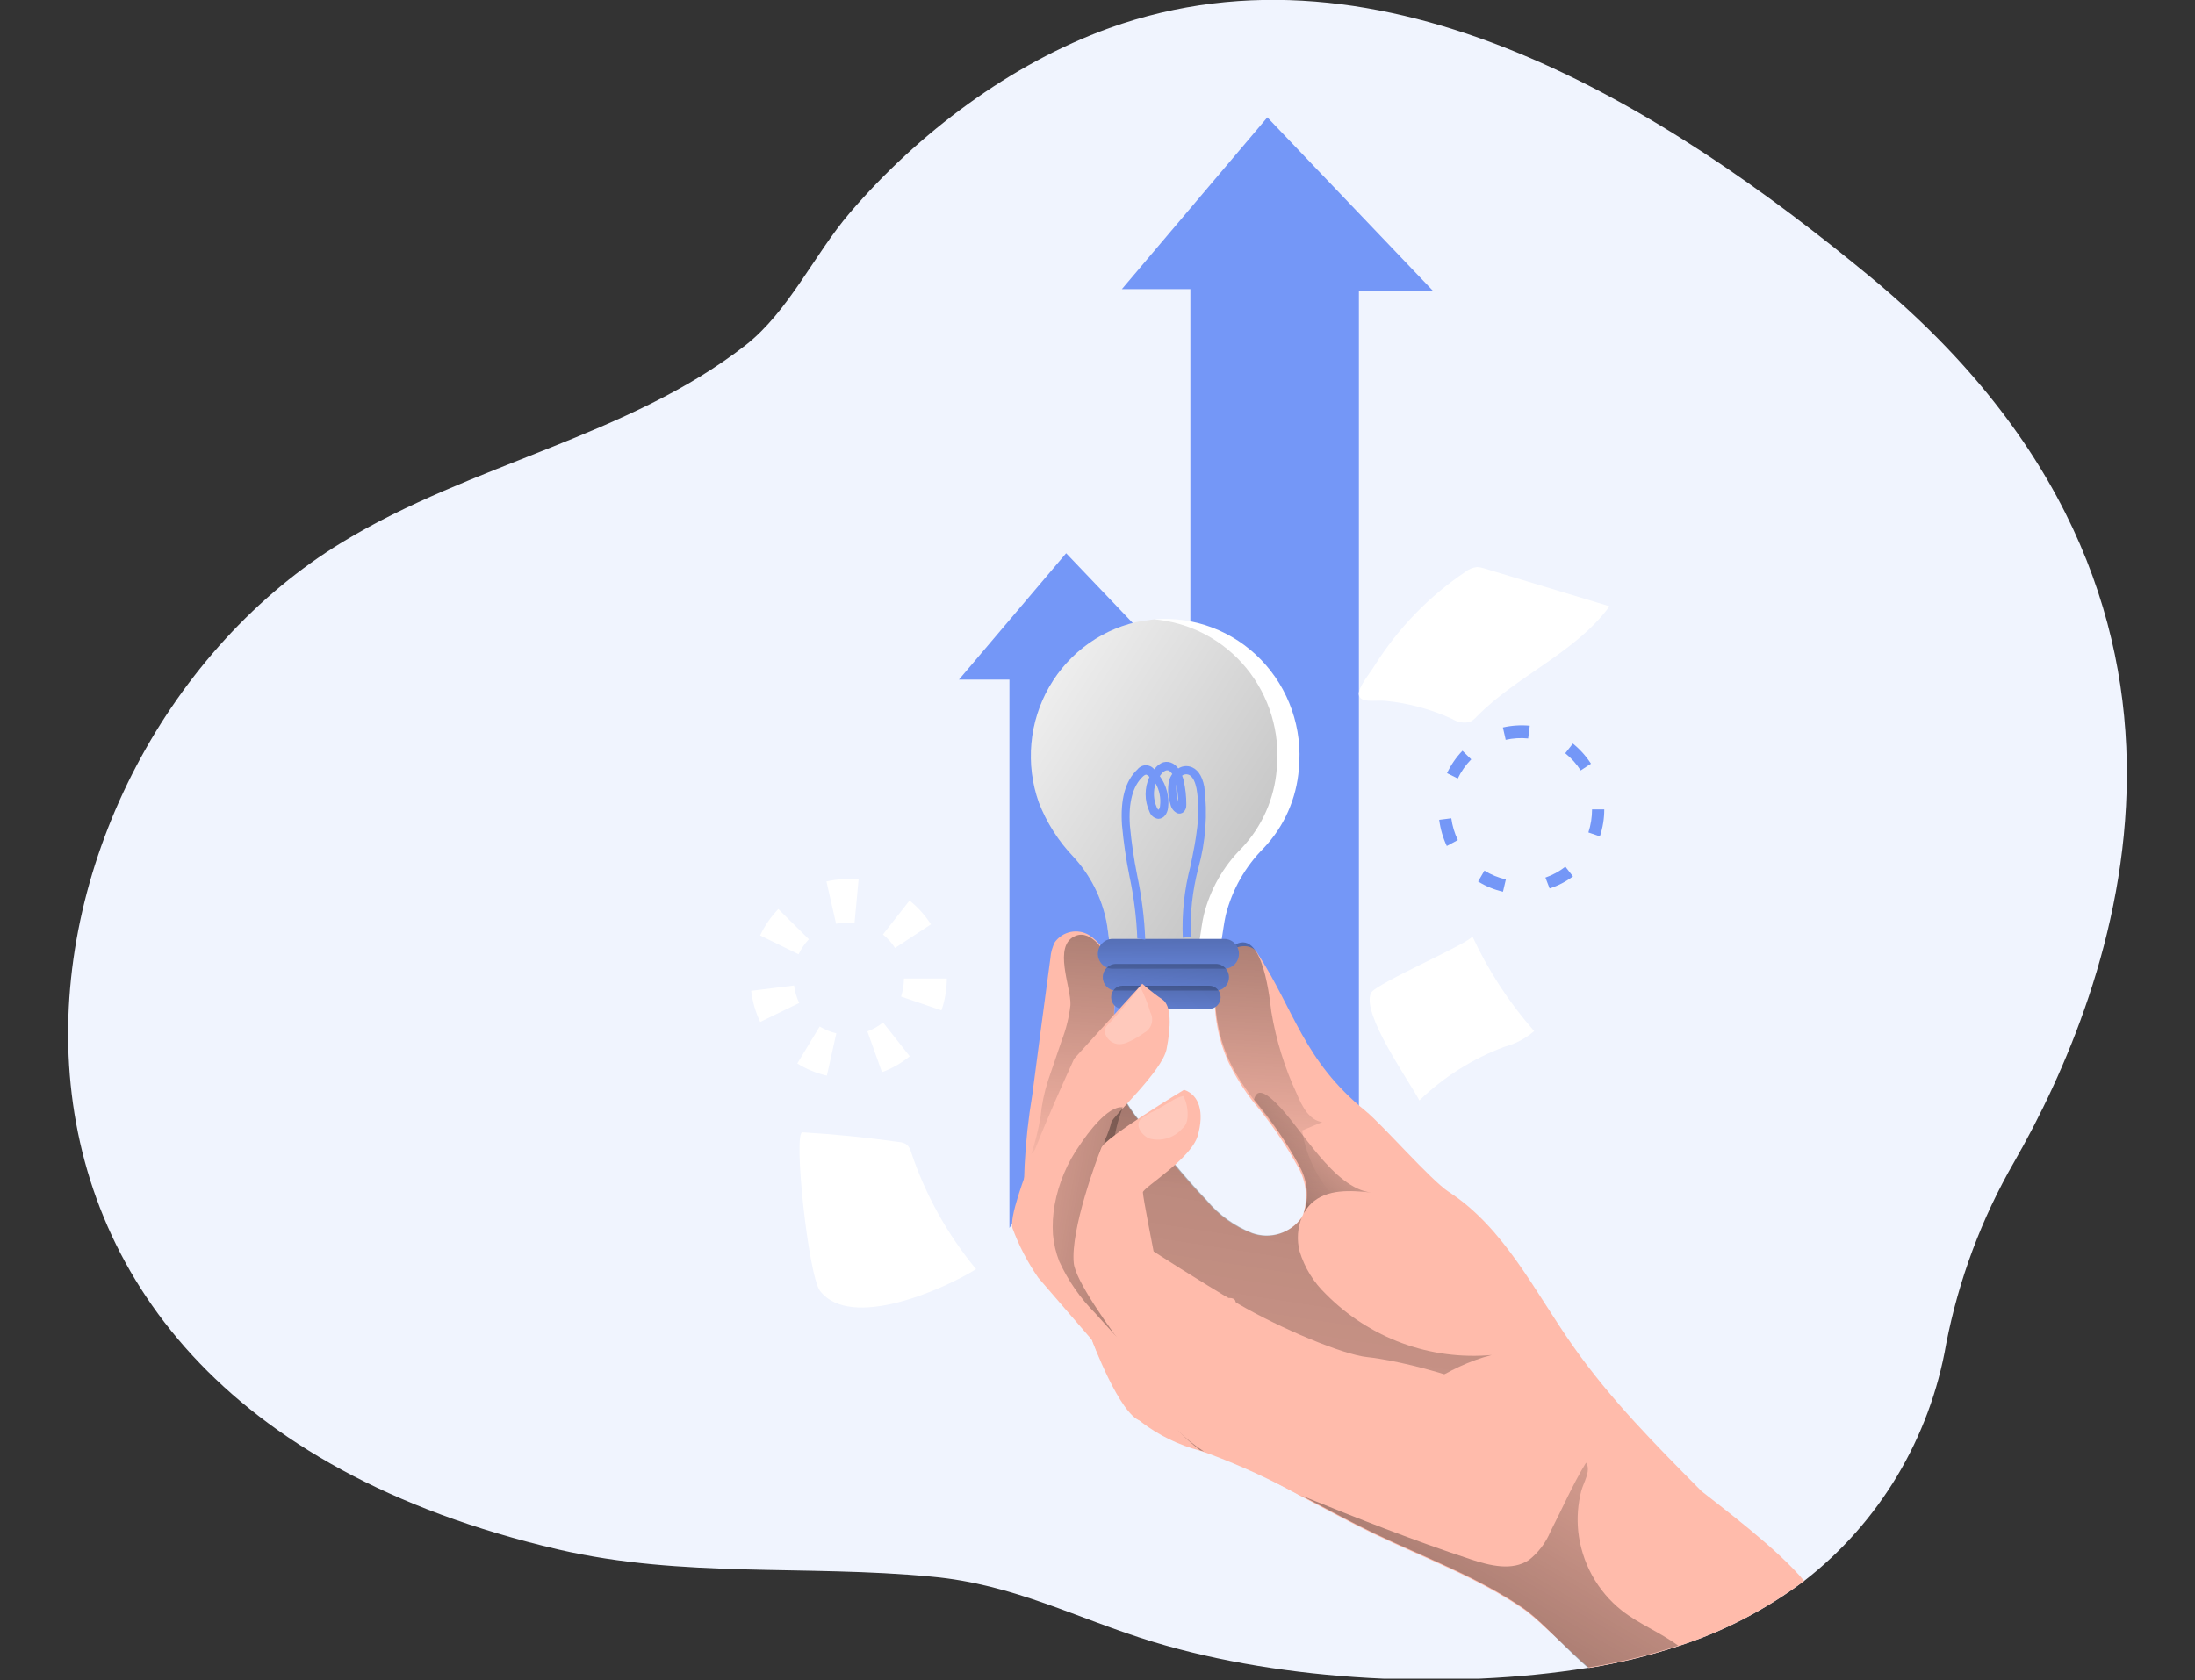 <svg viewBox="0 0 380 291" fill="none" xmlns="http://www.w3.org/2000/svg">
  <rect x="0" y="0" width="380" height="291" fill="#333333" stroke="none"/>
  <g clip-path="url(#clip0_476_569)">
    <path
      d="M348.679 201.247C343.059 210.986 339.089 221.612 336.932 232.684C334.111 249.027 325.333 263.694 312.343 273.766C305.741 278.733 298.372 282.552 290.537 285.068C285.493 286.725 280.331 287.984 275.097 288.835H274.819C251.436 292.603 222.318 291.209 199.678 284.333C186.316 280.265 175.664 274.35 161.263 273.032C139.476 270.941 118.32 273.333 96.644 268.323C-19.862 241.198 -0.209 130.064 59.269 93.88C81.65 80.261 108.893 75.552 129.084 59.767C136.507 53.966 140.998 44.02 147.103 36.881C158.999 22.999 174.94 11.057 192.032 4.86C239.596 -12.187 288.31 18.591 323.941 48.07C391.789 104.278 365.882 171.259 348.679 201.247Z"
      fill="#F0F4FE"/>
    <path d="M206.08 167.379V50.067H194.222L219.405 20.324L248.095 50.387H235.253V195.464L206.08 167.379Z"
          fill="#7497F7"/>
    <path d="M174.754 212.643V117.689H166.014L184.572 95.801L205.672 117.915H196.226V180.093L174.754 212.643Z"
          fill="#7497F7"/>
    <path
      d="M312.324 273.766C305.722 278.733 298.354 282.552 290.519 285.068C285.475 286.725 280.313 287.984 275.079 288.835C271.367 285.539 267.155 281.301 264.482 279.21C264.185 278.984 263.925 278.777 263.666 278.607C255.853 273.239 246.425 269.754 237.907 265.667C233.639 263.613 229.501 261.334 225.306 259.13C220.185 256.286 214.863 253.831 209.384 251.784L208.456 251.464L207.751 251.219C204.061 250.246 200.594 248.55 197.544 246.228C194.5 243.534 192.756 239.691 190.863 236.094C187.949 230.556 186.947 223.304 181.176 221.025C178.559 220.008 177.687 216.749 177.464 213.961C176.942 205.821 177.359 197.647 178.708 189.606C179.734 181.72 180.78 173.827 181.844 165.929C181.912 164.955 182.177 164.006 182.623 163.141C183.288 162.238 184.256 161.614 185.344 161.388C186.432 161.163 187.564 161.351 188.525 161.917C190.405 163.137 191.737 165.058 192.236 167.266C194.241 174.443 191.067 182.618 194.092 189.361V189.493C194.999 191.219 196.095 192.837 197.358 194.315C201.07 198.986 204.781 203.733 208.846 207.915C210.948 210.452 213.657 212.398 216.714 213.566C218.241 214.131 219.909 214.171 221.461 213.681C223.014 213.191 224.364 212.198 225.306 210.853L225.566 210.382C226.013 209.037 226.172 207.611 226.035 206.198C225.897 204.786 225.465 203.419 224.768 202.188C222.546 198.123 219.922 194.299 216.937 190.774C215.253 188.615 213.804 186.278 212.613 183.804C210.808 179.756 210.036 175.313 210.367 170.883C210.333 168.839 210.988 166.846 212.223 165.232C213.634 163.744 216.51 163.197 217.605 164.93C224.156 175.027 225.622 183.616 236.386 192.375C239.299 194.729 247.687 204.373 250.824 206.408C260.418 212.643 265.67 223.624 272.295 233.061C278.92 242.498 286.715 250.296 294.565 258.226C297.961 260.92 307.871 268.341 312.324 273.766Z"
      fill="#FFBBAB"/>
    <path
      d="M224.935 201.887C222.72 197.806 220.096 193.968 217.104 190.435C217.457 188.89 218.477 188.551 221.038 191.15C225.232 195.238 230.855 205.805 237.425 206.521C233.806 206.125 229.705 205.861 227.014 208.404C226.5 208.889 226.068 209.455 225.733 210.081C226.186 208.737 226.349 207.31 226.211 205.896C226.073 204.482 225.638 203.115 224.935 201.887Z"
      fill="url(#paint0_linear_476_569)"/>
    <path
      d="M258.265 234.643C242.398 238.674 234.623 255.194 226.457 240.803C225.678 244.061 214.636 223.002 213.856 226.261C215.081 221.326 202.016 230.537 198.138 227.316C194.259 224.095 199.771 208.593 195.243 210.815C191.367 203.81 190.203 195.59 191.977 187.76L194.203 189.455C195.11 191.188 196.206 192.811 197.47 194.296C201.181 198.949 204.893 203.601 208.957 207.877C211.071 210.402 213.777 212.345 216.826 213.528C218.355 214.065 220.015 214.091 221.56 213.603C223.106 213.115 224.458 212.138 225.418 210.815C225.431 210.779 225.431 210.739 225.418 210.702C224.619 212.601 224.469 214.716 224.991 216.711C225.857 219.537 227.43 222.088 229.556 224.114C233.295 227.888 237.803 230.786 242.762 232.605C247.722 234.424 253.013 235.12 258.265 234.643Z"
      fill="url(#paint1_linear_476_569)"/>
    <path
      d="M233.973 209.911C232.026 214.129 228.588 217.45 224.341 219.216C226.362 222.639 228.62 225.912 231.096 229.011C226.846 226.486 222.844 223.553 219.145 220.252C215.434 216.843 210.961 212.718 206.006 213.829C202.629 214.564 199.585 217.71 196.003 214.79C194.943 213.889 194.158 212.7 193.739 211.362C192.552 207.594 191.29 203.94 190.306 200.06C189.739 198.389 189.408 196.645 189.323 194.88C189.323 193.957 190.009 191.395 188.209 192.281C184.524 194.105 181.242 196.668 178.559 199.815C179.237 197.735 179.764 195.607 180.136 193.448C180.339 191.303 180.774 189.186 181.436 187.138L183.811 180.169C184.567 178.215 185.072 176.17 185.314 174.085C185.518 171.109 182.122 163.649 186.242 162.048C188.951 160.975 191.587 164.949 192.199 167.096C194.203 174.254 191.03 182.429 194.055 189.173C195.27 191.419 196.727 193.523 198.397 195.445C201.532 199.562 204.884 203.505 208.437 207.255C211.314 210.288 214.561 213.396 218.96 213.697C220.712 213.861 222.46 213.35 223.859 212.266C227.199 209.591 226.438 205.221 224.842 201.831C221.706 195.144 215.749 190.152 212.687 183.428C210.9 179.374 210.128 174.935 210.442 170.506C210.4 168.461 211.056 166.465 212.297 164.855C218.254 158.526 219.72 172.088 220.092 175.177C220.916 180.127 222.408 184.938 224.527 189.474C225.399 191.584 226.661 194.014 228.907 194.315L225.436 195.765C225.849 198.585 226.817 201.291 228.284 203.721C229.751 206.152 231.686 208.257 233.973 209.911Z"
      fill="url(#paint2_linear_476_569)"/>
    <path
      d="M224.861 133.135C224.462 138.299 222.303 143.161 218.755 146.885C215.578 150.073 213.313 154.077 212.204 158.469C211.907 159.807 211.74 161.201 211.499 162.67H191.995C191.846 161.672 191.754 160.654 191.568 159.675C190.734 155.438 188.748 151.523 185.834 148.373C183.243 145.666 181.206 142.465 179.839 138.955C178.681 135.685 178.244 132.196 178.558 128.736C178.871 125.275 179.929 121.926 181.656 118.925C183.383 115.924 185.737 113.344 188.552 111.367C191.368 109.389 194.576 108.062 197.952 107.48C198.564 107.48 199.195 107.31 199.808 107.254C203.207 106.972 206.625 107.451 209.822 108.659C213.018 109.866 215.913 111.772 218.303 114.241C220.694 116.71 222.52 119.683 223.653 122.947C224.786 126.212 225.199 129.69 224.861 133.135Z"
      fill="white"/>
    <path
      d="M221.038 133.135C220.638 138.295 218.487 143.155 214.951 146.885C211.76 150.062 209.494 154.071 208.4 158.469C208.085 159.807 207.936 161.201 207.695 162.67H191.995C191.846 161.672 191.754 160.654 191.568 159.675C190.734 155.438 188.748 151.523 185.834 148.373C183.243 145.666 181.206 142.465 179.839 138.955C178.681 135.685 178.244 132.196 178.558 128.736C178.871 125.275 179.929 121.926 181.656 118.925C183.383 115.924 185.737 113.344 188.552 111.367C191.368 109.389 194.576 108.062 197.952 107.48C198.564 107.48 199.195 107.31 199.808 107.254C202.884 107.516 205.879 108.396 208.617 109.843C211.356 111.291 213.784 113.276 215.759 115.685C217.735 118.093 219.219 120.876 220.125 123.872C221.031 126.867 221.342 130.016 221.038 133.135Z"
      fill="url(#paint3_linear_476_569)"/>
    <path
      d="M211.945 162.595H192.607C191.203 162.595 190.065 163.75 190.065 165.175C190.065 166.6 191.203 167.756 192.607 167.756H211.945C213.349 167.756 214.487 166.6 214.487 165.175C214.487 163.75 213.349 162.595 211.945 162.595Z"
      fill="#7497F7"/>
    <path
      d="M210.497 166.927H193.183C191.932 166.927 190.918 167.956 190.918 169.225V169.244C190.918 170.513 191.932 171.542 193.183 171.542H210.497C211.747 171.542 212.761 170.513 212.761 169.244V169.225C212.761 167.956 211.747 166.927 210.497 166.927Z"
      fill="#7497F7"/>
    <path
      d="M209.347 170.694H194.333C193.247 170.694 192.366 171.588 192.366 172.691V172.71C192.366 173.812 193.247 174.706 194.333 174.706H209.347C210.433 174.706 211.314 173.812 211.314 172.71V172.691C211.314 171.588 210.433 170.694 209.347 170.694Z"
      fill="#7497F7"/>
    <path
      d="M211.945 162.595H192.607C191.203 162.595 190.065 163.75 190.065 165.175C190.065 166.6 191.203 167.756 192.607 167.756H211.945C213.349 167.756 214.487 166.6 214.487 165.175C214.487 163.75 213.349 162.595 211.945 162.595Z"
      fill="url(#paint4_linear_476_569)"/>
    <path
      d="M210.497 166.927H193.183C191.932 166.927 190.918 167.956 190.918 169.225V169.244C190.918 170.513 191.932 171.542 193.183 171.542H210.497C211.747 171.542 212.761 170.513 212.761 169.244V169.225C212.761 167.956 211.747 166.927 210.497 166.927Z"
      fill="url(#paint5_linear_476_569)"/>
    <path
      d="M209.347 170.694H194.333C193.247 170.694 192.366 171.588 192.366 172.691V172.71C192.366 173.812 193.247 174.706 194.333 174.706H209.347C210.433 174.706 211.314 173.812 211.314 172.71V172.691C211.314 171.588 210.433 170.694 209.347 170.694Z"
      fill="url(#paint6_linear_476_569)"/>
    <path
      d="M196.894 162.519C196.75 158.901 196.296 155.303 195.54 151.764C194.946 148.827 194.512 145.859 194.24 142.873C193.944 138.371 194.816 135.207 196.931 133.229C197.105 133.009 197.326 132.831 197.576 132.709C197.827 132.587 198.101 132.524 198.379 132.524C198.657 132.524 198.931 132.587 199.182 132.709C199.432 132.831 199.653 133.009 199.826 133.229L200.012 133.003C200.372 132.542 200.855 132.195 201.404 132.005C201.968 131.853 202.569 131.934 203.074 132.231C203.428 132.451 203.737 132.739 203.983 133.078C204.275 132.888 204.601 132.761 204.942 132.702C205.283 132.644 205.633 132.657 205.969 132.739C207.25 133.059 208.122 134.265 208.493 136.243C209.086 140.969 208.733 145.767 207.454 150.351C206.435 154.231 205.998 158.244 206.155 162.256L204.763 162.387C204.587 158.231 205.031 154.071 206.08 150.05C207.064 145.378 207.936 140.952 207.138 136.525C206.971 135.715 206.581 134.34 205.635 134.114C205.466 134.074 205.291 134.071 205.121 134.107C204.951 134.143 204.791 134.216 204.651 134.321C204.754 134.565 204.835 134.817 204.893 135.075C205.229 136.487 205.391 137.936 205.375 139.388C205.389 139.614 205.354 139.84 205.274 140.052C205.194 140.263 205.07 140.454 204.911 140.613C204.769 140.74 204.597 140.828 204.412 140.867C204.226 140.907 204.034 140.897 203.853 140.839C203.54 140.698 203.264 140.483 203.051 140.21C202.838 139.938 202.693 139.617 202.629 139.275C202.192 137.959 202.109 136.548 202.387 135.188C202.505 134.774 202.693 134.385 202.944 134.039C202.797 133.803 202.601 133.604 202.369 133.455C202.275 133.415 202.174 133.394 202.072 133.394C201.97 133.394 201.869 133.415 201.775 133.455C201.498 133.582 201.256 133.776 201.07 134.02C200.967 134.137 200.874 134.263 200.791 134.397C201.946 135.983 202.458 137.958 202.22 139.916C202.09 140.876 201.515 141.799 200.513 141.799C200.168 141.755 199.843 141.613 199.574 141.39C199.305 141.166 199.103 140.871 198.991 140.537C198.556 139.597 198.33 138.572 198.33 137.533C198.33 136.494 198.556 135.469 198.991 134.529C198.657 134.208 198.453 134.133 198.36 134.152C198.168 134.211 197.995 134.321 197.859 134.472C196.096 136.13 195.335 138.993 195.614 142.986C195.882 145.915 196.309 148.826 196.894 151.707C197.662 155.334 198.121 159.02 198.268 162.726L196.894 162.519ZM200.068 135.678C199.619 137.021 199.686 138.487 200.253 139.784C200.402 140.123 200.532 140.217 200.569 140.217C200.731 140.036 200.823 139.802 200.829 139.558C200.999 138.215 200.732 136.852 200.068 135.678ZM203.649 135.828C203.558 136.852 203.672 137.883 203.983 138.861C203.962 137.842 203.85 136.827 203.649 135.828Z"
      fill="#7497F7"/>
    <path
      d="M184.275 187.063C184.275 187.063 174.272 209.045 175.274 212.661C176.398 215.712 177.901 218.605 179.747 221.27L189.026 232.025C189.026 232.025 193.795 244.928 197.451 246.058C201.107 247.188 206.025 248.318 206.025 248.318C206.025 248.318 188.543 223.059 186.836 220.177C185.128 217.295 189.36 201.077 190.547 198.76C191.385 197.389 192.011 195.897 192.403 194.334C192.589 193.373 201.2 185.518 201.96 181.676C202.721 177.833 202.851 174.141 201.2 173.049C199.548 171.956 197.748 170.355 197.748 170.355L185.964 183.333L184.275 187.063Z"
      fill="#FFBBAB"/>
    <path
      d="M182.586 208.63C182.275 210.331 182.175 212.065 182.289 213.792C182.429 215.388 182.798 216.956 183.384 218.444C184.919 221.782 187.023 224.818 189.601 227.41C191.902 229.984 194.228 232.496 196.579 234.945C198.639 227.599 196.096 219.876 194.166 212.473C192.236 205.07 191.735 198.704 194.37 191.753C191.772 191.452 188.246 196.312 186.947 198.27C184.754 201.353 183.264 204.891 182.586 208.63Z"
      fill="url(#paint7_linear_476_569)"/>
    <path
      d="M204.986 188.721C204.986 188.721 191.364 196.952 190.659 198.76C189.954 200.569 185.314 212.85 185.89 218.727C186.465 224.604 207.027 249.091 207.027 249.091C207.027 249.091 251.028 274.331 259.472 273.126C267.915 271.92 278.178 257.397 269.437 248.318C260.696 239.239 240.951 235.416 236.757 235.02C232.563 234.624 221.558 230.01 214.339 225.771C207.12 221.533 199.715 216.711 199.715 216.711C199.715 216.711 197.859 207.293 197.859 206.483C197.859 205.673 206.21 200.7 207.361 196.651C208.512 192.601 207.639 189.643 204.986 188.721Z"
      fill="#FFBBAB"/>
    <path opacity="0.21"
          d="M193.776 180.828C194.351 180.807 194.915 180.659 195.428 180.395C196.36 179.969 197.249 179.452 198.082 178.85C198.383 178.693 198.65 178.477 198.868 178.214C199.085 177.951 199.249 177.647 199.349 177.319C199.45 176.991 199.484 176.646 199.452 176.304C199.419 175.962 199.319 175.63 199.158 175.328C198.691 173.731 198.07 172.185 197.302 170.713C197.451 170.996 195.317 173.407 195.057 173.727C194.24 174.763 193.368 175.761 192.477 176.741C191.587 177.72 190.993 177.984 191.364 179.095C191.553 179.593 191.883 180.023 192.313 180.331C192.742 180.639 193.251 180.812 193.776 180.828Z"
          fill="white"/>
    <path opacity="0.21"
          d="M199.065 197.178C200.058 197.433 201.099 197.41 202.08 197.111C203.06 196.813 203.943 196.25 204.633 195.483C204.939 195.226 205.186 194.905 205.357 194.541C205.479 194.228 205.554 193.897 205.579 193.561C205.697 192.263 205.452 190.958 204.874 189.794C204.096 189.961 203.359 190.281 202.703 190.736L200.068 192.281C199.115 192.681 198.222 193.213 197.414 193.863C196.412 195.106 197.97 196.858 199.065 197.178Z"
          fill="white"/>
    <path
      d="M203.816 247.603C205.216 249.034 206.773 250.298 208.456 251.37L207.751 251.125C206.348 250.061 205.032 248.883 203.816 247.603Z"
      fill="url(#paint8_linear_476_569)"/>
    <path
      d="M290.537 284.974C285.493 286.63 280.331 287.89 275.097 288.741H274.819C271.218 285.614 267.247 281.207 264.5 279.078C264.203 278.852 263.944 278.645 263.684 278.475C255.871 273.107 246.444 269.622 237.926 265.535C233.657 263.482 229.519 261.202 225.325 258.999C235.012 262.935 244.718 266.778 254.628 270.037C257.931 271.129 261.772 272.09 264.686 270.15C266.312 268.87 267.589 267.191 268.398 265.271C270.439 261.297 272.258 257.077 274.577 253.291C275.524 254.666 274.095 256.776 273.724 258.283C273.16 260.533 272.99 262.867 273.223 265.177C273.514 267.857 274.33 270.451 275.624 272.806C276.918 275.161 278.663 277.23 280.757 278.89C283.726 281.225 287.438 282.695 290.537 284.974Z"
      fill="url(#paint9_linear_476_569)"/>
    <path
      d="M143.151 186.272C141.341 185.859 139.61 185.146 138.029 184.162L141.907 177.758C142.799 178.303 143.77 178.704 144.784 178.944L143.151 186.272ZM152.689 185.669L150.166 178.605C151.146 178.245 152.061 177.723 152.875 177.061L157.496 182.919C156.055 184.1 154.431 185.029 152.689 185.669ZM131.608 176.967C130.793 175.273 130.266 173.451 130.049 171.58L137.472 170.657C137.609 171.709 137.909 172.733 138.363 173.689L131.608 176.967ZM162.989 174.97L155.993 172.578C156.318 171.568 156.488 170.513 156.494 169.451H163.917C163.908 171.33 163.595 173.194 162.989 174.97ZM138.251 165.251L131.589 161.992C132.392 160.304 133.457 158.758 134.744 157.415L140.033 162.651C139.312 163.42 138.711 164.297 138.251 165.251ZM154.954 164.158C154.38 163.272 153.672 162.484 152.856 161.822L157.459 155.945C158.907 157.108 160.161 158.501 161.17 160.071L154.954 164.158ZM144.747 159.976L143.076 152.649C144.902 152.231 146.781 152.11 148.644 152.291L147.939 159.826C146.874 159.698 145.795 159.749 144.747 159.976Z"
      fill="white"/>
    <path
      d="M260.195 154.42C258.673 154.077 257.218 153.478 255.89 152.649L256.985 150.765C258.131 151.478 259.385 151.994 260.696 152.291L260.195 154.42ZM268.268 153.855L267.544 151.971C268.789 151.54 269.955 150.903 270.996 150.087L272.314 151.764C271.089 152.684 269.722 153.391 268.268 153.855ZM250.471 146.508C249.801 145.074 249.356 143.543 249.153 141.969L251.25 141.705C251.427 143.014 251.809 144.286 252.382 145.472L250.471 146.508ZM276.972 144.832L274.986 144.154C275.401 142.865 275.614 141.517 275.617 140.161H277.732C277.734 141.77 277.47 143.368 276.953 144.889L276.972 144.832ZM252.364 134.811L250.508 133.888C251.186 132.456 252.089 131.146 253.18 130.008L254.702 131.496C253.734 132.476 252.937 133.616 252.345 134.868L252.364 134.811ZM273.65 133.417C272.926 132.283 272.023 131.278 270.977 130.441L272.295 128.765C273.518 129.748 274.577 130.924 275.431 132.249L273.65 133.417ZM260.659 128.068L260.177 125.977C261.705 125.633 263.276 125.531 264.835 125.676L264.556 127.879C263.241 127.746 261.912 127.829 260.622 128.124L260.659 128.068Z"
      fill="#7497F7"/>
    <path
      d="M253.663 99.041C254.254 98.575 254.96 98.281 255.704 98.193C256.114 98.214 256.52 98.29 256.91 98.419L278.642 104.993C272.703 113.093 262.663 116.935 255.649 124.093C255.322 124.468 254.932 124.78 254.498 125.016C253.977 125.145 253.436 125.166 252.907 125.079C252.378 124.991 251.871 124.797 251.417 124.508C247.743 122.815 243.817 121.752 239.8 121.362C238.186 121.192 235.272 121.871 235.235 120.156C235.235 118.819 237.313 116.389 238.019 115.184C242.073 108.759 247.401 103.262 253.663 99.041Z"
      fill="white"/>
    <path
      d="M254.869 162.086C257.64 168.072 261.253 173.618 265.595 178.549C264.101 179.844 262.337 180.777 260.436 181.28C254.959 183.327 249.952 186.487 245.72 190.566C243.864 187.063 235.624 175.497 237.35 171.937C238.167 170.28 255.277 162.971 254.869 162.086Z"
      fill="white"/>
    <path
      d="M138.92 196.085C144.487 196.425 150.054 196.971 155.622 197.762C156.128 197.786 156.617 197.956 157.032 198.252C157.373 198.609 157.616 199.051 157.737 199.533C160.219 206.931 164.032 213.797 168.983 219.781C163.416 223.247 147.326 230.443 141.963 223.549C139.922 220.836 137.286 195.991 138.92 196.085Z"
      fill="white"/>
  </g>
  <defs>
    <linearGradient id="paint0_linear_476_569" x1="218.997" y1="209.214" x2="235.049" y2="188.631"
                    gradientUnits="userSpaceOnUse">
      <stop offset="0.01"/>
      <stop offset="0.08" stop-opacity="0.69"/>
      <stop offset="0.21" stop-opacity="0.32"/>
      <stop offset="1" stop-opacity="0"/>
    </linearGradient>
    <linearGradient id="paint1_linear_476_569" x1="238.631" y1="120.722" x2="199.617" y2="373.181"
                    gradientUnits="userSpaceOnUse">
      <stop offset="0.01"/>
      <stop offset="0.08" stop-opacity="0.69"/>
      <stop offset="0.21" stop-opacity="0.32"/>
      <stop offset="1" stop-opacity="0"/>
    </linearGradient>
    <linearGradient id="paint2_linear_476_569" x1="209.347" y1="151.161" x2="206.116" y2="206.044"
                    gradientUnits="userSpaceOnUse">
      <stop offset="0.01"/>
      <stop offset="0.08" stop-opacity="0.69"/>
      <stop offset="0.21" stop-opacity="0.32"/>
      <stop offset="1" stop-opacity="0"/>
    </linearGradient>
    <linearGradient id="paint3_linear_476_569" x1="267.47" y1="180.828" x2="161.854" y2="112.651"
                    gradientUnits="userSpaceOnUse">
      <stop offset="0.01"/>
      <stop offset="0.13" stop-opacity="0.69"/>
      <stop offset="0.25" stop-opacity="0.32"/>
      <stop offset="1" stop-opacity="0"/>
    </linearGradient>
    <linearGradient id="paint4_linear_476_569" x1="202.313" y1="155.267" x2="202.256" y2="174.744"
                    gradientUnits="userSpaceOnUse">
      <stop offset="0.01"/>
      <stop offset="0.13" stop-opacity="0.69"/>
      <stop offset="0.25" stop-opacity="0.32"/>
      <stop offset="1" stop-opacity="0"/>
    </linearGradient>
    <linearGradient id="paint5_linear_476_569" x1="202.406" y1="160.014" x2="201.163" y2="179.827"
                    gradientUnits="userSpaceOnUse">
      <stop offset="0.01"/>
      <stop offset="0.13" stop-opacity="0.69"/>
      <stop offset="0.25" stop-opacity="0.32"/>
      <stop offset="1" stop-opacity="0"/>
    </linearGradient>
    <linearGradient id="paint6_linear_476_569" x1="202.146" y1="165.382" x2="201.458" y2="181.26"
                    gradientUnits="userSpaceOnUse">
      <stop offset="0.01"/>
      <stop offset="0.13" stop-opacity="0.69"/>
      <stop offset="0.25" stop-opacity="0.32"/>
      <stop offset="1" stop-opacity="0"/>
    </linearGradient>
    <linearGradient id="paint7_linear_476_569" x1="207.639" y1="215.638" x2="157.692" y2="206.89"
                    gradientUnits="userSpaceOnUse">
      <stop offset="0.01"/>
      <stop offset="0.08" stop-opacity="0.69"/>
      <stop offset="0.21" stop-opacity="0.32"/>
      <stop offset="1" stop-opacity="0"/>
    </linearGradient>
    <linearGradient id="paint8_linear_476_569" x1="205.598" y1="250.39" x2="206.888" y2="248.203"
                    gradientUnits="userSpaceOnUse">
      <stop offset="0.01"/>
      <stop offset="0.08" stop-opacity="0.69"/>
      <stop offset="0.21" stop-opacity="0.32"/>
      <stop offset="1" stop-opacity="0"/>
    </linearGradient>
    <linearGradient id="paint9_linear_476_569" x1="247.13" y1="290.888" x2="286.656" y2="223.494"
                    gradientUnits="userSpaceOnUse">
      <stop offset="0.01"/>
      <stop offset="0.08" stop-opacity="0.69"/>
      <stop offset="0.21" stop-opacity="0.32"/>
      <stop offset="1" stop-opacity="0"/>
    </linearGradient>
    <clipPath id="clip0_476_569">
      <rect width="380" height="290.7" fill="white"/>
    </clipPath>
  </defs>
</svg>
